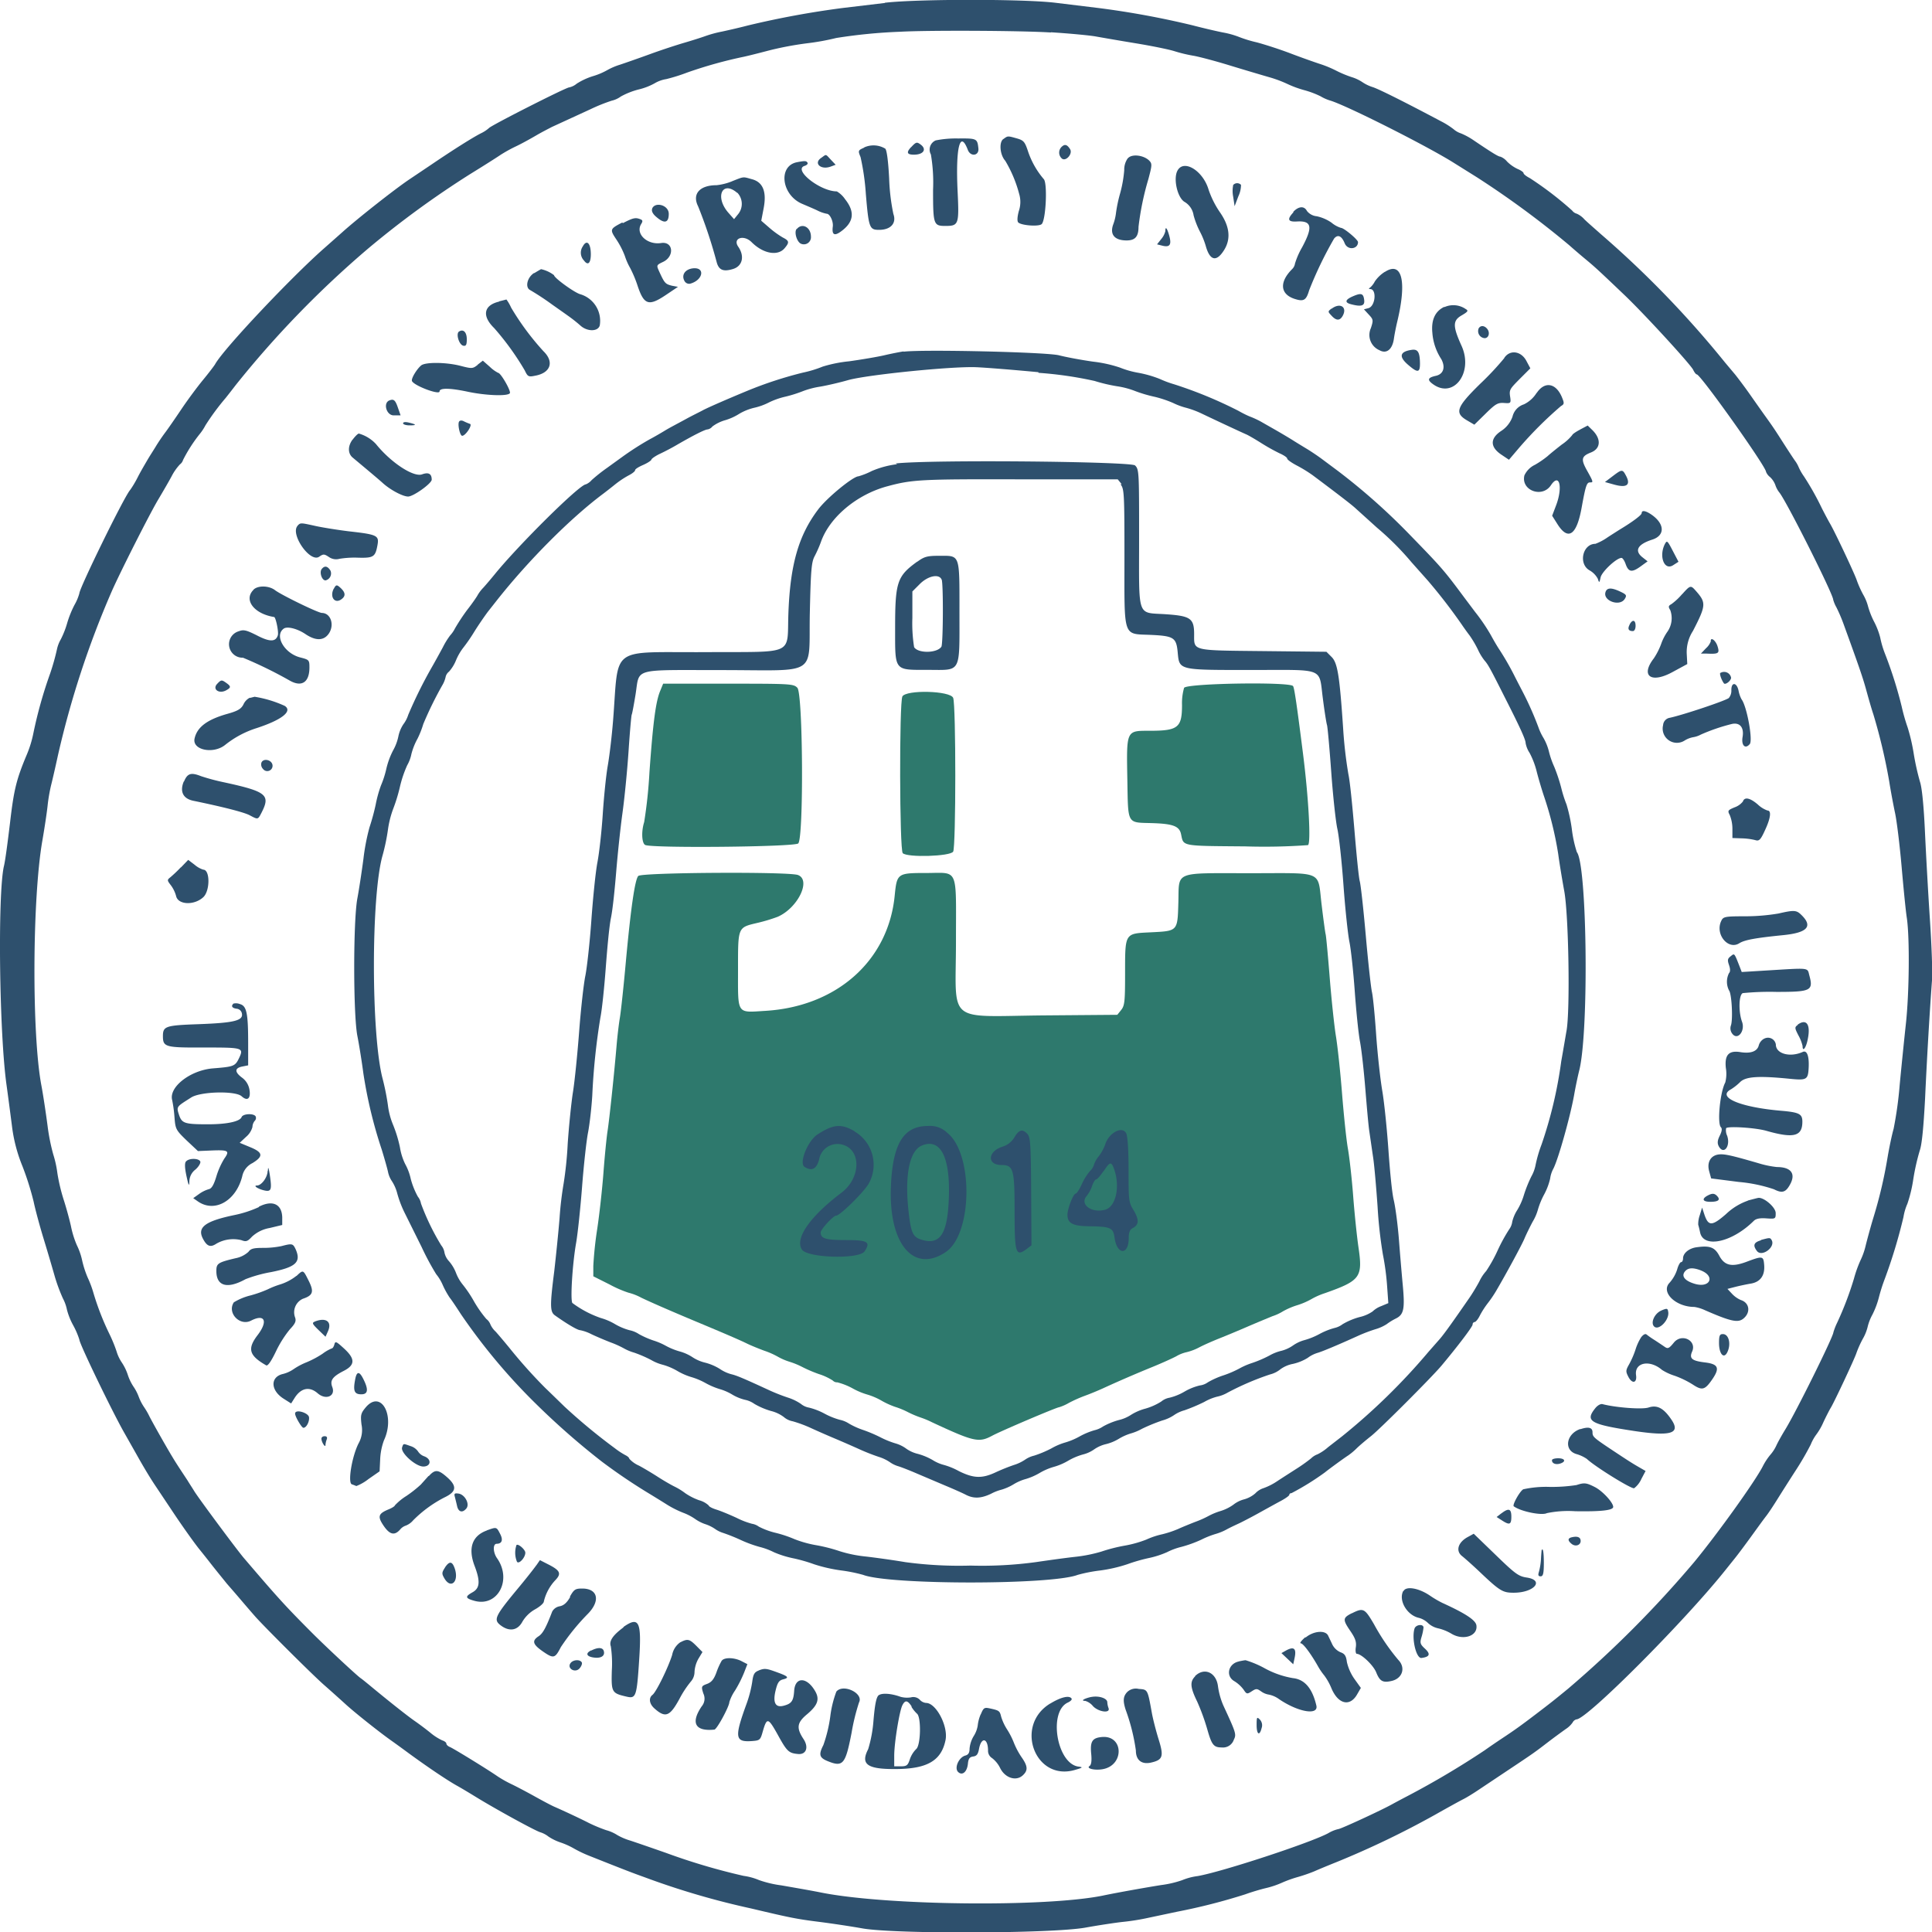 <svg xmlns="http://www.w3.org/2000/svg" viewBox="0 0 365.13 365.19"><defs><style>.cls-1{fill:#2e796d;}.cls-1,.cls-2{fill-rule:evenodd;}.cls-2{fill:#2e506d;}</style></defs><title>Asset 2</title><g id="Layer_2" data-name="Layer 2"><g id="Layer_1-2" data-name="Layer 1"><path class="cls-1" d="M170.54,131.64c-.6,1.13-.54,29,.07,29.6.86.86,9,.61,9.53-.29s.54-27.7,0-29.06-8.91-1.57-9.62-.25"/><path class="cls-1" d="M124.74,130.65c-.81,2-1.32,5.79-2,15.31a90.5,90.5,0,0,1-1,9.42c-.55,1.72-.46,3.91.17,4.3,1,.65,28.28.39,28.95-.28,1.05-1.05.9-28.36-.17-29.42-.73-.74-1.28-.77-13-.77H125.33l-.59,1.44"/><path class="cls-1" d="M223.78,130a10.55,10.55,0,0,0-.39,3.24c0,4.28-.75,4.87-6.1,4.87-4.49,0-4.4-.19-4.23,9.38.15,8.39-.11,7.94,4.58,8.07,4.06.12,5.25.57,5.57,2.1.49,2.31-.13,2.2,12.15,2.3a114.68,114.68,0,0,0,11.84-.24c.58-.37.12-8.87-.93-17.18-1.19-9.4-1.64-12.48-1.89-12.87-.52-.85-20.13-.54-20.6.33"/><path class="cls-1" d="M120.61,165.57c-.63.76-1.41,6.19-2.33,16.19-.42,4.66-.93,9.42-1.13,10.59s-.46,3.41-.6,5c-.45,5.38-1.36,14-1.72,16.36-.2,1.27-.55,4.82-.78,7.89s-.76,7.87-1.18,10.66a70.54,70.54,0,0,0-.74,7v1.95l3.07,1.54a21.77,21.77,0,0,0,3.55,1.55,10.54,10.54,0,0,1,2.42.94c1.74.84,5.43,2.45,10.2,4.45,5.7,2.38,8.46,3.57,9.82,4.24.85.41,2.32,1,3.27,1.35a14.94,14.94,0,0,1,2.5,1.1,11.46,11.46,0,0,0,2.32,1,15,15,0,0,1,2.31.95,26.17,26.17,0,0,0,3.18,1.36,10.73,10.73,0,0,1,2.62,1.22,1.11,1.11,0,0,0,.86.34,12.5,12.5,0,0,1,2.92,1.16,13.41,13.41,0,0,0,2.75,1.15,12.54,12.54,0,0,1,2.68,1.15,15.19,15.19,0,0,0,2.53,1.16,15.38,15.38,0,0,1,2.44,1,19,19,0,0,0,2.34,1,16.94,16.94,0,0,1,2.24.93c7.93,3.69,8.84,3.89,11.36,2.54,1.68-.91,12.22-5.39,12.67-5.39a9,9,0,0,0,1.84-.82,26.51,26.51,0,0,1,3.06-1.36c.84-.3,2.4-.94,3.47-1.43,2.85-1.31,6.18-2.75,9.45-4.08,1.58-.65,3.52-1.52,4.31-1.94a6.75,6.75,0,0,1,1.94-.77,10.34,10.34,0,0,0,2.43-.93c1-.52,2.77-1.28,3.83-1.7s3.4-1.39,5.2-2.17,3.95-1.66,4.77-2a9.19,9.19,0,0,0,2-.93,13.94,13.94,0,0,1,2.69-1.15,13.72,13.72,0,0,0,2.69-1.16,13.6,13.6,0,0,1,2.55-1.12c6.7-2.37,7.16-3,6.33-8.65-.31-2.14-.76-6.49-1-9.67s-.69-7.23-1-9-.8-6.55-1.12-10.59-.84-8.82-1.14-10.64-.83-6.75-1.17-11-.68-7.93-.77-8.25-.43-2.82-.76-5.56c-.81-6.63.64-6-13.45-6-14.67,0-13.46-.49-13.63,5.53-.16,5.47-.08,5.38-5.21,5.64-5,.24-4.85.06-4.86,7.94,0,5.16-.09,5.93-.74,6.74l-.73.91-13.61.11c-19,.16-16.88,1.89-16.88-14,0-14.23.58-12.91-5.67-12.91-5.4,0-5.49.07-5.91,4.27-1.2,12.28-10.92,20.95-24.4,21.78-5.53.34-5.21.82-5.21-7.73,0-8.18-.09-8,3.66-8.89a31.78,31.78,0,0,0,3.85-1.16c3.81-1.68,6.35-6.93,3.82-7.89-1.72-.66-29.62-.49-30.18.18"/><path id="path0" class="cls-2" d="M167.23.56l-7.89.94a171.13,171.13,0,0,0-17.9,3.29c-1.91.5-4.16,1-5,1.18a22,22,0,0,0-3.08.83c-.85.31-2.66.88-4,1.27s-4.24,1.33-6.35,2.1-4.74,1.69-5.82,2.05a12.36,12.36,0,0,0-2.51,1.08A13.09,13.09,0,0,1,112,14.41a12.72,12.72,0,0,0-3,1.4,3.35,3.35,0,0,1-1.44.71c-.59,0-14.86,7.24-15.16,7.69a6.55,6.55,0,0,1-1.54,1c-1.44.73-5.07,3-9.37,5.92l-4.08,2.74c-2.74,1.83-9.88,7.46-12.7,10l-3.48,3.08c-6.11,5.37-19,19-20.58,21.89-.2.34-1.23,1.69-2.31,3s-2.91,3.78-4.07,5.51-2.55,3.74-3.08,4.44-1.31,1.86-1.73,2.56S28.27,86.22,27.82,87,26.53,89.19,26,90.25s-1.23,2.13-1.43,2.38C23.37,94.05,15,111.18,15,112.13a9.43,9.43,0,0,1-.92,2.19,19.44,19.44,0,0,0-1.38,3.42,17.2,17.2,0,0,1-1.2,3.07,6.54,6.54,0,0,0-.74,1.92,42.73,42.73,0,0,1-1.31,4.63,83.21,83.21,0,0,0-3.14,11.2,21.07,21.07,0,0,1-1.22,4c-2,4.74-2.47,6.7-3.19,12.9C1.47,159,1,162.72.72,163.78c-1.18,5.51-.85,31.73.53,41.38.31,2.23.75,5.63,1,7.56a29.4,29.4,0,0,0,2,7.7,54.86,54.86,0,0,1,2.11,6.69c.28,1.37,1.14,4.58,1.92,7.12S10,240,10.37,241.3a32.64,32.64,0,0,0,1.51,4.07,8.15,8.15,0,0,1,.78,2.18,12.77,12.77,0,0,0,1.14,2.86A15.17,15.17,0,0,1,15,253.18c0,.76,6.26,13.7,8.48,17.59l2.23,3.94c1.43,2.56,2.66,4.6,3.64,6.06,1.15,1.72,2,3,3,4.49,1.73,2.63,4.33,6.31,5.35,7.56.55.68,1.38,1.72,1.84,2.31,1.19,1.54,3,3.74,3.2,4s1.23,1.41,2.49,2.89,2.68,3.13,3.16,3.66c2,2.2,10.93,11.11,13,12.89,1.21,1.06,3,2.67,4,3.58,1.75,1.59,6.28,5.19,8.58,6.82.6.42,2.09,1.5,3.32,2.41,3.36,2.45,7,4.93,9,6.06,1,.55,2.69,1.58,3.85,2.29,3.66,2.24,11,6.27,12,6.56a4.87,4.87,0,0,1,1.52.81,9.7,9.7,0,0,0,2.31,1.12,14.32,14.32,0,0,1,2.55,1.16,23.33,23.33,0,0,0,2.89,1.37c6.31,2.51,8.06,3.19,10.33,4a148.58,148.58,0,0,0,20.21,5.93c7.51,1.78,8.62,2,12.9,2.54,2.43.31,6.07.86,8.08,1.22,6,1.1,35.79,1,42.16-.13,2.54-.46,5.75-.94,7.12-1.09a42.79,42.79,0,0,0,4.24-.65l6-1.27A113.23,113.23,0,0,0,235.37,358c1.06-.39,2.79-.91,3.85-1.16a17,17,0,0,0,3-1,23.08,23.08,0,0,1,3.08-1.11,30.3,30.3,0,0,0,3.12-1.08c.64-.29,2.54-1.08,4.24-1.76a168.73,168.73,0,0,0,18.52-8.9c2.3-1.3,4.71-2.63,5.35-2.95s1.84-1.06,2.69-1.63l5.53-3.69c5.2-3.46,5.27-3.52,7.9-5.54,1.24-.95,2.7-2,3.24-2.39a4.71,4.71,0,0,0,1.32-1.25,1.13,1.13,0,0,1,.74-.6c1.93,0,20.23-18.33,28.05-28.1l1.85-2.31c.6-.74,1.94-2.54,3-4s2.36-3.27,2.93-4,1.56-2.27,2.22-3.33,2.14-3.39,3.3-5.19a53.78,53.78,0,0,0,2.91-5,8.57,8.57,0,0,1,1.08-1.93,11.73,11.73,0,0,0,1.32-2.31c.55-1.17,1.18-2.38,1.38-2.7.63-1,4.56-9.38,4.86-10.37a19.3,19.3,0,0,1,1.19-2.65,8.73,8.73,0,0,0,.92-2.25,9.21,9.21,0,0,1,.91-2.35,16.21,16.21,0,0,0,1.2-3.17,33.41,33.41,0,0,1,1.16-3.65A98.94,98.94,0,0,0,359.74,230a10.18,10.18,0,0,1,.74-2.5,26.31,26.31,0,0,0,1.12-4.68,42,42,0,0,1,1.22-5.39c.4-1.13.71-4.32,1-9.77.34-7.44.86-16.39,1.32-22.49.1-1.36-.07-6.38-.39-11.16s-.74-12.25-.94-16.59c-.23-5.07-.57-8.52-.94-9.63a47.62,47.62,0,0,1-1.19-5.33,35.48,35.48,0,0,0-1.16-5,35.07,35.07,0,0,1-1.11-3.9,79.6,79.6,0,0,0-3.16-10,18.09,18.09,0,0,1-.91-3.08,14.17,14.17,0,0,0-1.16-3,15.49,15.49,0,0,1-1.15-2.93,8.94,8.94,0,0,0-.92-2.2,19.33,19.33,0,0,1-1.19-2.66c-.32-1.06-4.19-9.28-5.07-10.75-.31-.53-1-1.83-1.54-2.89a52.55,52.55,0,0,0-3.37-6,10.11,10.11,0,0,1-1-1.74,5.79,5.79,0,0,0-.72-1.26c-.4-.57-1.44-2.16-2.32-3.54-1.58-2.47-1.81-2.82-3.58-5.28-.49-.69-1.65-2.33-2.58-3.66s-2.19-3-2.8-3.77L326,68.49a188.7,188.7,0,0,0-23.46-24.25c-1.12-1-2.52-2.21-3.11-2.79A4.14,4.14,0,0,0,298,40.39a1.62,1.62,0,0,1-.88-.6,64.48,64.48,0,0,0-8-6.13c-.65-.33-1.18-.75-1.18-.93s-.5-.54-1.11-.79a7.16,7.16,0,0,1-2-1.4,3.12,3.12,0,0,0-1.26-.93c-.38,0-1.54-.71-5.06-3.09a13.1,13.1,0,0,0-2.4-1.31,4,4,0,0,1-1.38-.78,14.9,14.9,0,0,0-2.41-1.52c-6.82-3.62-11.7-6.06-12.87-6.44a7.51,7.51,0,0,1-1.92-.91,7.78,7.78,0,0,0-2.12-1,21.18,21.18,0,0,1-2.89-1.21,21,21,0,0,0-3.08-1.27c-.95-.31-3.46-1.19-5.58-2s-5-1.72-6.36-2.08A23.87,23.87,0,0,1,234.21,7a16.31,16.31,0,0,0-3.07-.86c-1.27-.25-3.87-.86-5.78-1.36a164,164,0,0,0-17.71-3.26l-8.21-1c-6.06-.73-26.05-.72-32.21,0m31.38,5.58c3.49.22,7.3.58,8.47.79s4.56.8,7.55,1.29,6.29,1.16,7.32,1.49a27.87,27.87,0,0,0,3.57.86c.93.15,4,.95,6.74,1.79s6.16,1.85,7.54,2.25a23.23,23.23,0,0,1,3.47,1.28,19.71,19.71,0,0,0,3.23,1.19,17.23,17.23,0,0,1,3.08,1.16,8.09,8.09,0,0,0,1.77.79c3,.86,18.53,8.69,23.48,11.83l4.24,2.65a173.66,173.66,0,0,1,17.47,12.85c.71.63,2.12,1.85,3.14,2.69,1.85,1.54,2.42,2.07,7.32,6.74,3.72,3.54,12.5,13.11,13,14.15.22.47.53.86.68.86.7,0,13.08,17.42,13.08,18.4a2.35,2.35,0,0,0,.76,1,3.91,3.91,0,0,1,1,1.5,4.61,4.61,0,0,0,.74,1.39c1.29,1.52,10.2,19.24,10.2,20.3a6.72,6.72,0,0,0,.62,1.46,30.09,30.09,0,0,1,1.32,3.08c2.81,7.73,3.57,9.92,4.19,12.12.38,1.38,1,3.63,1.46,5a107.81,107.81,0,0,1,3,12.7c.28,1.8.79,4.49,1.11,6s.87,6,1.22,10,.78,8.44,1,9.82c.55,3.82.45,14.21-.19,20-.31,2.86-.84,8.06-1.17,11.55a72.61,72.61,0,0,1-1.15,8.28c-.31,1.06-.82,3.49-1.14,5.39a86.52,86.52,0,0,1-2.73,11.55c-.51,1.69-1.13,4-1.38,5a13.61,13.61,0,0,1-1,2.88,23,23,0,0,0-1.24,3.47,61.92,61.92,0,0,1-3.17,8.32,12.11,12.11,0,0,0-.72,1.84c0,.78-7,14.94-9.08,18.33-.71,1.16-1.48,2.55-1.71,3.08a7.37,7.37,0,0,1-1.13,1.73,11.65,11.65,0,0,0-1.42,2.17c-1.44,2.83-8.53,12.73-13,18.14a206.2,206.2,0,0,1-23.77,23.87c-2.72,2.23-3.3,2.69-6.11,4.83s-4,3-6.56,4.69c-.8.53-2.21,1.49-3.12,2.14A162.1,162.1,0,0,1,266,339.44c-1.17.61-2.46,1.3-2.89,1.54-2.08,1.16-9.75,4.7-10.18,4.7a6.61,6.61,0,0,0-1.89.77c-3.31,1.8-20.08,7.31-24.69,8.11a11.5,11.5,0,0,0-2.92.77,19.63,19.63,0,0,1-4,.93c-3.24.52-8.65,1.49-11.05,2-10.92,2.2-40.79,1.87-53.11-.57-2.07-.42-5.48-1-7.58-1.37a20.81,20.81,0,0,1-4.24-1,11.51,11.51,0,0,0-2.92-.8,119,119,0,0,1-14.63-4.33c-2.43-.85-5.46-1.9-6.73-2.32a11.5,11.5,0,0,1-2.51-1.06,7.55,7.55,0,0,0-2.11-.93,29.19,29.19,0,0,1-3.27-1.36c-1.31-.68-4.6-2.23-6.55-3.08-.53-.23-2.17-1.1-3.66-1.93s-3.43-1.85-4.32-2.28a22.3,22.3,0,0,1-2.7-1.51c-1.93-1.34-8.32-5.26-9-5.54-.38-.15-.69-.44-.69-.65s-.35-.48-.77-.61a10.39,10.39,0,0,1-2.28-1.47c-.84-.68-2.15-1.66-2.92-2.19-1.31-.9-5.06-3.87-8.42-6.66-.82-.68-1.62-1.32-1.79-1.43-.63-.4-6.71-6.06-9.36-8.73-4.87-4.89-6.25-6.4-12.74-14-1.3-1.52-8.58-11.33-9.35-12.6-.38-.63-1-1.56-1.3-2.07-1.79-2.71-2.15-3.26-2.85-4.42-1.06-1.74-3.62-6.26-4.34-7.67a13.37,13.37,0,0,0-1-1.73,9.34,9.34,0,0,1-1-1.92,8.84,8.84,0,0,0-1-1.95,9.21,9.21,0,0,1-1.1-2.29,9.68,9.68,0,0,0-1.12-2.29,7.71,7.71,0,0,1-1-2.13,27.52,27.52,0,0,0-1.35-3.28,50.47,50.47,0,0,1-3-7.7,19.81,19.81,0,0,0-1.07-2.88,18.55,18.55,0,0,1-1.07-3.28,12.58,12.58,0,0,0-1-2.89,18,18,0,0,1-1.13-3.65c-.36-1.59-1-3.84-1.38-5a34.51,34.51,0,0,1-1.18-5,20,20,0,0,0-.77-3.5A37.69,37.69,0,0,1,9,212.85c-.34-2.62-.87-6.09-1.18-7.72C6,195.51,6.09,169.93,8,158.9c.42-2.4.87-5.4,1-6.67a31.7,31.7,0,0,1,.66-3.85c.22-.85.8-3.36,1.28-5.58a174.37,174.37,0,0,1,10.16-31c1.53-3.5,7.34-15,8.88-17.52.82-1.38,1.93-3.29,2.45-4.26A10,10,0,0,1,34,87.77a1.64,1.64,0,0,0,.6-.85,28.31,28.31,0,0,1,3.23-5,9.62,9.62,0,0,0,1-1.54,45.78,45.78,0,0,1,3.82-5.17c.53-.66,1.39-1.77,1.92-2.46A188,188,0,0,1,69.46,47.07,177.07,177.07,0,0,1,88.89,32.88c2.1-1.29,4.72-2.94,5.77-3.65a27.94,27.94,0,0,1,2.7-1.5c1-.46,2.77-1.43,4-2.15S104,24.16,104.29,24l7.31-3.36a33.16,33.16,0,0,1,4-1.61,4.73,4.73,0,0,0,1.73-.79,14.29,14.29,0,0,1,3.36-1.33,11.89,11.89,0,0,0,3-1.15,6.24,6.24,0,0,1,2.23-.81,34.11,34.11,0,0,0,3.95-1.24,83.81,83.81,0,0,1,10.78-3c1.69-.38,4-1,5.19-1.3a62.35,62.35,0,0,1,6.69-1.23,45.29,45.29,0,0,0,5.51-1A100.29,100.29,0,0,1,170.12,6c5.35-.3,22.76-.22,28.49.14m-9,20.14c-.84.62-.63,3,.37,4.1a24,24,0,0,1,2.63,6.26,5.29,5.29,0,0,1-.06,3.24c-.3,1.13-.34,1.92-.11,2.16.58.57,3.82.82,4.41.33.81-.68,1.15-7.75.41-8.52a15.77,15.77,0,0,1-3-5.33c-.58-1.74-.82-2-2.07-2.36-1.78-.5-1.71-.5-2.56.12m-12.78.25a1.89,1.89,0,0,0-.92,2.66,31.45,31.45,0,0,1,.41,6.67c0,6.55.09,6.84,2.31,6.84,2.53,0,2.63-.26,2.33-6.51-.4-8.28.45-11.74,1.93-7.86.51,1.34,2.13,1.13,2-.26-.2-1.88-.28-1.93-3.83-1.9a19.56,19.56,0,0,0-4.22.36m-4.68,1.28c-.93,1-.77,1.42.54,1.42,1.89,0,2.51-1.09,1.15-2-.62-.43-.78-.37-1.69.6m-8.82.05c-1.21.54-1.23.57-.72,1.82a45.35,45.35,0,0,1,1,7c.54,6.37.68,6.74,2.49,6.74,2.22,0,3.34-1.26,2.71-3a39,39,0,0,1-.8-6.73c-.17-3.31-.45-5.38-.74-5.62a4.29,4.29,0,0,0-4-.22m37.32-.1a1.5,1.5,0,0,0,.06,2.19c.76.63,2.11-.9,1.55-1.78s-1-1-1.61-.41m-45.42,2.07c-1.5,1-.08,2.34,1.8,1.64l.93-.34-.9-.95c-1.06-1.13-.8-1.08-1.83-.35m57.94.07a3.71,3.71,0,0,0-.67,2.24,23.45,23.45,0,0,1-.77,4.37,27,27,0,0,0-.78,3.66,9.4,9.4,0,0,1-.54,2.26c-.67,1.88.26,3,2.54,3,1.62,0,2.25-.73,2.25-2.58a53.06,53.06,0,0,1,1.86-9c.72-2.7.73-2.93.13-3.54-1.05-1-3.24-1.28-4-.41m-62.54.75c-3.61.7-2.94,6.21,1,7.87,1,.43,2.37,1,3,1.32a6.56,6.56,0,0,0,1.63.55c.59,0,1.27,1.44,1.14,2.43-.22,1.71.41,1.88,2,.56,2-1.66,2.1-3.5.33-5.73a4.91,4.91,0,0,0-1.57-1.49c-3.14,0-8.33-4.11-6.09-4.82.43-.13.68-.41.55-.6-.22-.37-.49-.38-2-.09m71.92,1.59c-.83,1.55,0,5.1,1.33,5.9a3.55,3.55,0,0,1,1.72,2.55,15.76,15.76,0,0,0,1.19,3.06,15,15,0,0,1,1.1,2.7c.79,2.85,2.05,3.12,3.51.74,1.28-2.1,1-4.46-.81-7.06a17.64,17.64,0,0,1-2.15-4.27c-1.05-3.61-4.7-5.85-5.89-3.62m-84.15,2a11,11,0,0,1-2.94.75c-3.22,0-4.68,1.67-3.5,4a89.86,89.86,0,0,1,3.52,10.6c.41,1.45,1.26,1.79,3.07,1.24s2.22-2.43,1-4.2c-1.13-1.61,1-2.37,2.5-.89,2.21,2.22,5,2.71,6.28,1.13.91-1.08.85-1.37-.38-2A17.43,17.43,0,0,1,145.35,43l-1.48-1.28.44-2.3c.62-3.16-.1-5-2.2-5.55-1.76-.49-1.44-.53-3.75.38m94.7.75a5.52,5.52,0,0,0,0,2.18l.27,1.79.7-1.85a5.17,5.17,0,0,0,.51-2.18,1,1,0,0,0-1.51.06m-93.68,1.42a3.07,3.07,0,0,1,.19,4l-.81,1-1.07-1.21c-2.62-3-1.16-6.21,1.69-3.74m-16.1,3c-.16.42.13,1,.85,1.58,1.49,1.28,2.29,1.06,2.29-.63s-2.6-2.34-3.14-1m121.21.69c-1.26,1.33-1.07,1.85.62,1.75,2.84-.17,3.09,1,1,4.89a14.65,14.65,0,0,0-1.34,3.06,1.84,1.84,0,0,1-.54,1.05c-2.45,2.45-2.27,4.73.45,5.62,1.73.56,2.21.29,2.76-1.6a72,72,0,0,1,4.72-9.79c.7-.85,1.43-.52,2,.88s2.52,1.13,2.52-.21c0-.47-2.66-2.69-3.21-2.69a5.25,5.25,0,0,1-1.81-1,7.73,7.73,0,0,0-2.78-1.2,2.67,2.67,0,0,1-1.85-1c-.52-1-1.59-.9-2.6.18m-126.8,2c-2.37,1.24-2.39,1.3-1.06,3.29a15.55,15.55,0,0,1,1.56,3.06,12,12,0,0,0,1,2.26,22.54,22.54,0,0,1,1.43,3.44c1.19,3.53,2.09,3.81,5.28,1.67l2.32-1.56L127,54c-1.27-.32-1.4-.47-2.41-2.67-.55-1.21-.54-1.23.72-1.83,2.21-1.05,1.93-3.92-.35-3.57-2.66.41-4.93-1.76-3.78-3.6.33-.53.29-.73-.17-.9-.92-.36-1.36-.26-3.29.74m32.83,1.1c-.48.58,0,2.27.71,2.73a1.34,1.34,0,0,0,2-1.28c0-1.77-1.65-2.66-2.66-1.45m69.65.38a3.68,3.68,0,0,1-.79,1.53l-.79,1,1,.25c1.41.36,1.78-.17,1.31-1.87-.4-1.45-.74-1.87-.74-.91m-110.1,2.92a2.12,2.12,0,0,0,.23,2.67c.73,1,1.28.54,1.29-1.17,0-2.11-.77-2.89-1.52-1.5M131,50.71c-1.49.15-2.26,1.23-1.66,2.35a1,1,0,0,0,1.07.56c2.44-.64,2.94-3.13.59-2.91m130.71.67a6.54,6.54,0,0,0-1.88,1.81,3.87,3.87,0,0,1-.88,1.15c-.31.2-.3.28,0,.29,1.28,0,1,3.26-.34,3.61l-.84.22.92,1c.86.92.88,1.06.39,2.56a3.13,3.13,0,0,0,1.63,4.17c1.34.75,2.45-.15,2.73-2.21.11-.78.39-2.2.62-3.16,1.86-7.71.9-11.56-2.36-9.41m-160.74.17c-1.32.81-1.78,2.74-.77,3.24a49.83,49.83,0,0,1,4.19,2.76c.92.65,2.29,1.61,3,2.12a27.17,27.17,0,0,1,2.28,1.8c1.31,1.22,3.38,1.19,3.69,0a5.24,5.24,0,0,0-3.64-5.88c-1.06-.25-5-3.1-5-3.61a6.18,6.18,0,0,0-2.46-1.14s-.61.34-1.29.76M255.68,56c-1.46.63-1.6,1.17-.38,1.49,2,.53,2.65.31,2.52-.78-.15-1.27-.54-1.4-2.14-.71M94.33,57c-2.92.68-3.3,2.7-.94,5a51.19,51.19,0,0,1,5.78,8c.57,1.2.71,1.27,2,1,2.91-.54,3.6-2.62,1.54-4.62a49.65,49.65,0,0,1-6.11-8.24,8.2,8.2,0,0,0-.89-1.54s-.67.18-1.38.35M272.94,58c-1.72.83-2.47,2.46-2.24,4.87a10.49,10.49,0,0,0,1.69,5c.83,1.53.41,2.83-1,3.15-1.6.35-1.72.78-.49,1.64,3.89,2.72,7.57-2.31,5.33-7.28-1.69-3.73-1.7-4.79,0-5.77,1.21-.71,1.33-.89.78-1.2a4.11,4.11,0,0,0-4-.38m-21.37.29c-.71.54-.71.58,0,1.33.9,1,1.6,1,2.14,0,.87-1.64-.52-2.51-2.11-1.31m27.73,3.89a1.33,1.33,0,0,0,1.18,1.68c.76,0,1.07-1,.51-1.73s-1.39-.73-1.69,0m-192.65.48c-.63.39,0,2.52.82,2.68.5.09.65-.17.65-1.21,0-1.34-.64-2-1.47-1.47m180.1,3.45c-2.3.32-2.55,1.27-.74,2.83s2.29,1.58,2.25-.38-.39-2.6-1.51-2.45m-96.05.3c-.64.09-2.29.41-3.66.73s-4.37.82-6.65,1.14a25.38,25.38,0,0,0-5,1,22,22,0,0,1-3.74,1.14,74.55,74.55,0,0,0-10.59,3.47c-4.12,1.71-7.35,3.13-8.28,3.62-.52.29-2,1-3.27,1.7s-3,1.59-3.85,2.11-2.18,1.29-3,1.72a55.81,55.81,0,0,0-5.12,3.28l-2.89,2.09a31.8,31.8,0,0,0-2.93,2.32,2.91,2.91,0,0,1-1.11.81C109.5,91.59,98,103,93.51,108.52c-.75.92-1.72,2.06-2.16,2.54a7.29,7.29,0,0,0-1.06,1.38c-.14.29-1,1.56-2,2.83A38.2,38.2,0,0,0,86,118.74a5.79,5.79,0,0,1-.92,1.34,14.33,14.33,0,0,0-1.39,2.26c-.61,1.13-1.54,2.82-2.07,3.74a86,86,0,0,0-4.46,9,6.07,6.07,0,0,1-.94,1.82,6.5,6.5,0,0,0-.94,2.31,9.23,9.23,0,0,1-1,2.63A14.9,14.9,0,0,0,73,145.35a18.17,18.17,0,0,1-1,3.09,23.41,23.41,0,0,0-1,3.63,41.31,41.31,0,0,1-1.17,4.29,40.44,40.44,0,0,0-1.15,6c-.33,2.49-.84,5.83-1.14,7.42-.8,4.24-.79,22,0,26,.33,1.66.84,4.84,1.13,7.06a86.52,86.52,0,0,0,3.48,14.44c.52,1.7,1.06,3.6,1.19,4.24a4.89,4.89,0,0,0,.74,1.73,7.87,7.87,0,0,1,1,2.31A20.54,20.54,0,0,0,76.37,229l3.31,6.67a49.62,49.62,0,0,0,2.75,5.13,8.74,8.74,0,0,1,1.22,2A16,16,0,0,0,85,245.26c.24.28,1.18,1.66,2.07,3.05a112.42,112.42,0,0,0,14.32,17.1,141.72,141.72,0,0,0,12.34,10.81,108.43,108.43,0,0,0,9.16,6.18c1,.61,2.46,1.51,3.23,2a19.11,19.11,0,0,0,3,1.5,10.21,10.21,0,0,1,2.19,1.13,7.57,7.57,0,0,0,1.92,1,7.3,7.3,0,0,1,1.9.92,5.4,5.4,0,0,0,1.54.76A35,35,0,0,1,139.9,291a23.7,23.7,0,0,0,3.65,1.35,13,13,0,0,1,2.7,1,18.49,18.49,0,0,0,3.66,1.15,30.37,30.37,0,0,1,4,1.15,29.12,29.12,0,0,0,5,1.14,29.54,29.54,0,0,1,4.23.85c5,1.91,35.56,1.91,40.52,0a28.87,28.87,0,0,1,4.23-.83,28.11,28.11,0,0,0,5.15-1.18,32.18,32.18,0,0,1,4.05-1.17,17.41,17.41,0,0,0,3.46-1.11,12.48,12.48,0,0,1,2.7-1A23.58,23.58,0,0,0,227,291a17,17,0,0,1,2.79-1.11,10.46,10.46,0,0,0,2.23-.95c1-.52,2.09-1,2.41-1.16s1.79-.9,3.27-1.72,3.43-1.9,4.33-2.38,1.64-1,1.64-1.18.18-.31.41-.31a50,50,0,0,0,6.33-3.93c.7-.58,3.75-2.8,4.38-3.19a12.43,12.43,0,0,0,1.61-1.35c.54-.53,1.76-1.56,2.7-2.3,1.66-1.3,11.36-11,13.3-13.29,3-3.58,5.9-7.38,5.91-7.8a.45.45,0,0,1,.38-.48c.21,0,.67-.56,1-1.25a16.49,16.49,0,0,1,1.45-2.26,22.69,22.69,0,0,0,1.58-2.31c1.9-3.23,4.89-8.74,5.41-10,.31-.74,1-2.15,1.53-3.14a9.28,9.28,0,0,0,1-2.31,14.53,14.53,0,0,1,1.16-2.82,12.15,12.15,0,0,0,1.14-3,5.54,5.54,0,0,1,.62-1.91c.93-1.8,3.21-9.91,3.93-14,.22-1.27.66-3.41,1-4.75,1.79-7.66,1.42-38.66-.5-41.05a22.94,22.94,0,0,1-.95-4.38,30.28,30.28,0,0,0-1-4.63,23.75,23.75,0,0,1-1-3.14,31.36,31.36,0,0,0-1.33-4,16.55,16.55,0,0,1-1-2.88,10,10,0,0,0-1-2.51,10.66,10.66,0,0,1-1-2.11,61.21,61.21,0,0,0-3-6.74c-.22-.42-.9-1.72-1.49-2.89a51.68,51.68,0,0,0-3-5.2c-.54-.84-1.19-2-1.46-2.5a35,35,0,0,0-3-4.42l-2.14-2.85c-3.71-5-4.2-5.56-10.1-11.63A119.26,119.26,0,0,0,252.85,89l-3.1-2.31c-.77-.57-2-1.39-2.69-1.81s-1.9-1.15-2.64-1.62-2.21-1.34-3.27-1.95l-2.7-1.54c-.42-.25-1.37-.72-2.11-1s-1.79-.84-2.31-1.14a81,81,0,0,0-12.12-5,19.5,19.5,0,0,1-2.69-1,21.52,21.52,0,0,0-4-1.16,17.25,17.25,0,0,1-3.56-1,24.64,24.64,0,0,0-5.06-1.12c-2.2-.31-5.1-.85-6.45-1.2-2.36-.61-25.88-1.15-29.41-.68m113.57,1.19a54.43,54.43,0,0,1-4.53,4.84c-4.54,4.45-4.93,5.53-2.54,6.94l1.4.82,2.14-2.1c1.87-1.84,2.29-2.08,3.48-2s1.35.11,1.14-1.2,0-1.5,1.82-3.35l2-2-.74-1.39c-1-1.91-3.16-2.19-4.21-.54m-194,1.28c-.93.73-1.08.74-3.21.19-2.66-.7-6.65-.75-7.46-.09s-2,2.57-1.72,3c.57.92,5.19,2.63,5.19,1.92s2-.63,5.08,0c3.52.78,7.83.95,8.21.33.25-.41-1.72-3.84-2.21-3.84a6.61,6.61,0,0,1-1.58-1.15l-1.32-1.16-1,.78m106,1.52A71.74,71.74,0,0,1,206.88,72a30.73,30.73,0,0,0,4.24,1,15.83,15.83,0,0,1,3.48.93A26.23,26.23,0,0,0,218.25,75a21.45,21.45,0,0,1,3.46,1.16,13,13,0,0,0,2.5.92,17.64,17.64,0,0,1,3.08,1.17c3,1.43,7.64,3.59,8.28,3.86.31.13,1.53.83,2.69,1.56a37.13,37.13,0,0,0,3.56,2c.8.35,1.45.79,1.45,1s.82.78,1.82,1.31a25.91,25.91,0,0,1,3,1.84c5.13,3.84,7.39,5.59,8.1,6.25l4.05,3.66a53.67,53.67,0,0,1,6.53,6.54l3.08,3.46a104.37,104.37,0,0,1,6.44,8.35c.26.39.91,1.31,1.44,2a20,20,0,0,1,1.59,2.7,10.13,10.13,0,0,0,1.25,2.06c.66.74,1.08,1.5,3.88,7.07,3,5.9,3.88,7.91,3.88,8.54a5.13,5.13,0,0,0,.76,1.86,15.59,15.59,0,0,1,1.32,3.46c.31,1.23.91,3.26,1.33,4.53a66.14,66.14,0,0,1,2.75,11.11c.2,1.52.71,4.65,1.14,7,.83,4.48,1.13,22.49.43,26.39-.17.95-.6,3.55-1,5.77a81.41,81.41,0,0,1-3.72,15.73,25,25,0,0,0-1.13,3.87,7.09,7.09,0,0,1-.8,2.17,25,25,0,0,0-1.39,3.45,12.29,12.29,0,0,1-1.27,2.89,7.32,7.32,0,0,0-.95,2.21,3.09,3.09,0,0,1-.57,1.43,32.27,32.27,0,0,0-2.19,4,27.18,27.18,0,0,1-2.17,3.9,8,8,0,0,0-1.27,1.92c-.53,1-1.38,2.4-1.9,3.14-3.19,4.62-4.73,6.77-5.58,7.76L270,255.45a119,119,0,0,1-16.36,16L251,273.5a9.11,9.11,0,0,1-2,1.35,3.4,3.4,0,0,0-1.22.77,31.39,31.39,0,0,1-2.82,2c-1.06.68-2.67,1.71-3.58,2.31a11.71,11.71,0,0,1-2.57,1.31,3.73,3.73,0,0,0-1.58,1,5.4,5.4,0,0,1-2.13,1.13,5.51,5.51,0,0,0-2,1,8.45,8.45,0,0,1-2.43,1.2,12.33,12.33,0,0,0-2.22.91,18.77,18.77,0,0,1-2.5,1.12c-1.16.45-2.64,1.06-3.29,1.36a19.41,19.41,0,0,1-3,1,14.85,14.85,0,0,0-3,1,21.26,21.26,0,0,1-4.1,1.15,31,31,0,0,0-4.39,1.12,27.58,27.58,0,0,1-5,1c-2,.22-5.31.69-7.43,1a75.41,75.41,0,0,1-12.32.65,75.41,75.41,0,0,1-12.32-.65c-2.12-.36-5.47-.83-7.45-1.06a24.61,24.61,0,0,1-4.93-1,30.81,30.81,0,0,0-4.39-1.13,21.07,21.07,0,0,1-4.14-1.14,23.19,23.19,0,0,0-3.53-1.19,14,14,0,0,1-3.25-1.19,3,3,0,0,0-1.29-.54,15,15,0,0,1-2.89-1.11c-1.32-.61-3-1.31-3.84-1.57s-1.44-.6-1.44-.77a4.37,4.37,0,0,0-1.83-1,11.42,11.42,0,0,1-2.6-1.32,12.51,12.51,0,0,0-2.12-1.3c-.74-.37-2.12-1.18-3.08-1.8s-2.55-1.58-3.56-2.12a5.4,5.4,0,0,1-1.83-1.3c0-.18-.32-.48-.72-.67a14.34,14.34,0,0,1-2-1.31,110.21,110.21,0,0,1-9.51-7.86c-1.1-1.07-2.74-2.67-3.66-3.55a95.38,95.38,0,0,1-6.83-7.64c-.87-1.06-2-2.4-2.54-3a4.12,4.12,0,0,1-1-1.39,2.34,2.34,0,0,0-.76-1,22.27,22.27,0,0,1-2.39-3.43,23,23,0,0,0-2.12-3.13,8,8,0,0,1-1.21-2.12,7.53,7.53,0,0,0-1.34-2.24,3.41,3.41,0,0,1-.85-1.63,2.78,2.78,0,0,0-.6-1.34,44.78,44.78,0,0,1-3.84-7.93,2.83,2.83,0,0,0-.58-1.28,14.83,14.83,0,0,1-1.35-3.36A10.29,10.29,0,0,0,76.58,220a11.23,11.23,0,0,1-1-3.19,24.65,24.65,0,0,0-1.33-4.32,14,14,0,0,1-.94-3.63,46,46,0,0,0-1-5c-2.18-8.27-2.2-34.61,0-42.22a38.32,38.32,0,0,0,1-4.78,18.64,18.64,0,0,1,1-4,31.34,31.34,0,0,0,1.29-4.24,21.94,21.94,0,0,1,1.36-4,7,7,0,0,0,.79-2.11,12.39,12.39,0,0,1,1.16-2.91A17.3,17.3,0,0,0,80,136.83a68.83,68.83,0,0,1,3.59-7.32,5.22,5.22,0,0,0,.63-1.58,1.75,1.75,0,0,1,.64-1,7.37,7.37,0,0,0,1.32-2.14,10.58,10.58,0,0,1,1.33-2.32,32.81,32.81,0,0,0,2.2-3.2c.86-1.37,2-3,2.49-3.65l1.67-2.12c6-7.6,14-15.62,20.16-20.21.57-.43,1.59-1.23,2.27-1.78a17.5,17.5,0,0,1,2.48-1.65c.69-.35,1.25-.78,1.25-1s.69-.63,1.54-1,1.54-.85,1.54-1,.74-.69,1.64-1.11,2.33-1.17,3.17-1.67c3.11-1.8,5.33-2.92,5.79-2.92a1.49,1.49,0,0,0,.93-.56,7.44,7.44,0,0,1,2.46-1.2,10.61,10.61,0,0,0,2.62-1.2,10.16,10.16,0,0,1,2.89-1.15,11.74,11.74,0,0,0,2.73-1,14.43,14.43,0,0,1,3.16-1.1,25.32,25.32,0,0,0,3.38-1.08,16.26,16.26,0,0,1,3.19-.81c1.37-.24,3.72-.79,5.21-1.22,3.52-1,19.62-2.64,24.23-2.44,1.91.08,7.19.51,11.75.94m94.17,3.87A5.79,5.79,0,0,1,288,76.42a3.21,3.21,0,0,0-2.15,2.32,5.36,5.36,0,0,1-2.16,2.72c-2.1,1.4-2.09,3,0,4.43l1.49,1L287,84.75a73.54,73.54,0,0,1,8-8c.64-.37.66-.53.2-1.65-1.13-2.74-3.28-3.1-4.79-.81M73.58,75.68c-1.22.49-.55,2.82.82,2.82h1.31l-.5-1.43c-.5-1.47-.8-1.72-1.63-1.39m13.18,4c-.31.51.16,2.68.59,2.68.65,0,2-2.08,1.47-2.25a10.18,10.18,0,0,1-1.16-.49c-.4-.21-.75-.18-.9.06M76.18,80c0,.21.55.39,1.22.39,1.4,0,1.35-.17-.16-.53-.63-.15-1.06-.1-1.06.14m222.43,1.2c-.8.41-1.45.88-1.45,1a9,9,0,0,1-2,1.82c-1.09.85-2.29,1.82-2.66,2.17a17.78,17.78,0,0,1-2.4,1.65,4.17,4.17,0,0,0-2,2c-.7,2.83,3.34,4.36,5,1.88s2.26.42,1,3.75l-.76,2,1.05,1.66c2,3.11,3.6,2,4.53-3.22.75-4.12.95-4.74,1.57-4.74s.69,0-.42-2c-1.35-2.36-1.26-2.92.61-3.66s1.95-2.57.26-4.23l-.88-.86-1.44.76m-232,1.91c-.92,1.24-.89,2.65.06,3.41,1.19,1,4.8,4,5.67,4.8,1.44,1.3,3.78,2.54,4.78,2.54s4.46-2.48,4.46-3.19c0-1.12-.6-1.45-1.83-1-1.62.57-5.87-2.22-8.69-5.71a7,7,0,0,0-3.25-2c-.18,0-.72.53-1.2,1.18m102.94,4.61a17.49,17.49,0,0,0-4.81,1.29,13.92,13.92,0,0,1-2.51,1c-1,0-6,4.08-7.65,6.31-3.68,4.89-5.25,10.39-5.59,19.57-.3,8.1,1.51,7.25-15.66,7.35-18.4.1-16.33-1.44-17.48,13-.21,2.65-.65,6.46-1,8.47s-.75,6.17-.95,9.24-.64,7.11-1,9-.85,6.81-1.15,11-.82,8.9-1.14,10.48-.85,6.33-1.17,10.56-.84,9.35-1.16,11.36-.77,6.43-1,9.82a70.74,70.74,0,0,1-.77,7.5,65.8,65.8,0,0,0-.77,6.55c-.23,2.86-.7,7.36-1,10-.83,6.5-.81,7.69.11,8.35,2.27,1.62,4.28,2.8,4.77,2.81a8.07,8.07,0,0,1,2.12.75c.86.41,2.51,1.12,3.68,1.57a18.35,18.35,0,0,1,2.5,1.13,9.07,9.07,0,0,0,1.93.8,23.57,23.57,0,0,1,3.23,1.4,8.47,8.47,0,0,0,2.22.9,11.74,11.74,0,0,1,2.69,1.15,12,12,0,0,0,2.64,1.16,13.05,13.05,0,0,1,2.73,1.15,13.92,13.92,0,0,0,2.73,1.15,9.91,9.91,0,0,1,2.27,1,8.65,8.65,0,0,0,2.43,1,4.69,4.69,0,0,1,1.77.77,13.85,13.85,0,0,0,3.13,1.34,6.75,6.75,0,0,1,2.43,1.14,3.55,3.55,0,0,0,1.69.81,24.12,24.12,0,0,1,3.53,1.32c1.27.58,3.26,1.45,4.43,1.94s3.16,1.36,4.43,1.93a39.9,39.9,0,0,0,3.85,1.53,8,8,0,0,1,2.11,1,5.4,5.4,0,0,0,1.54.76c.53.15,2.13.77,3.56,1.39l5.39,2.29c1.54.64,3.29,1.42,3.88,1.73,1.49.77,2.9.7,4.79-.21a8.87,8.87,0,0,1,2-.77,10,10,0,0,0,2.23-1,9,9,0,0,1,2.3-1,11.84,11.84,0,0,0,2.65-1.16,11.56,11.56,0,0,1,2.7-1.15,11.47,11.47,0,0,0,2.69-1.16,11.78,11.78,0,0,1,2.78-1.17,6.3,6.3,0,0,0,2.16-1,6.6,6.6,0,0,1,2.16-.95,8.65,8.65,0,0,0,2.43-1,10,10,0,0,1,2.21-1,10.18,10.18,0,0,0,2.2-.91,34.11,34.11,0,0,1,3.81-1.56,7.63,7.63,0,0,0,2.21-1,6.44,6.44,0,0,1,2-.93,33.28,33.28,0,0,0,3.72-1.57,9.83,9.83,0,0,1,2.43-1,6.67,6.67,0,0,0,2-.77,52.22,52.22,0,0,1,8-3.43,5.06,5.06,0,0,0,2-1,5.93,5.93,0,0,1,2.35-1,9.14,9.14,0,0,0,2.78-1.13,6,6,0,0,1,1.83-.94c.88-.24,4-1.55,7.89-3.32a30.58,30.58,0,0,1,3.08-1.16,8.14,8.14,0,0,0,2.12-.95,11.36,11.36,0,0,1,1.78-1.09c1.48-.75,1.69-1.82,1.26-6.39-.17-1.82-.49-5.55-.7-8.3s-.65-6.22-1-7.7-.74-5.73-1-9.44-.75-8.73-1.16-11.16-.93-7.29-1.17-10.78-.58-7-.78-7.89-.72-5.61-1.16-10.59-.95-9.65-1.15-10.39-.62-5.06-1-9.59-.85-9.29-1.14-10.58a82.23,82.23,0,0,1-1-8.71c-.67-9.93-1.05-12.34-2.16-13.47l-1-1-12-.13c-13.56-.14-13,0-13-3.19,0-3-.69-3.45-5.3-3.77-5.59-.39-5.1,1-5.1-14.32,0-12.53,0-13.07-.77-13.81s-38.34-1.13-45.24-.37M304.77,90l-1.45,1.1,1.73.48c2.35.66,3.16.1,2.3-1.58-.71-1.36-.78-1.36-2.58,0m-93,1.53c.69.85.74,1.68.74,13.72,0,15.56-.37,14.5,5,14.74,4.31.2,4.8.51,5.06,3.25.33,3.46,0,3.38,14,3.38s12.65-.56,13.44,5.4c.31,2.44.67,4.68.78,5s.47,4.29.8,8.85.85,9.4,1.16,10.78.83,6.14,1.15,10.58.83,9.3,1.13,10.78.74,5.64,1,9.24.68,7.93,1,9.63.74,5.68,1,8.85.57,6.82.76,8.09.51,3.52.73,5,.58,5.64.83,9.24a84,84,0,0,0,1,9,49.21,49.21,0,0,1,.79,5.85l.24,3.37-1.36.57a4.67,4.67,0,0,0-1.61,1,7.08,7.08,0,0,1-2.45,1.06,13.11,13.11,0,0,0-3.22,1.35,4,4,0,0,1-1.55.72,13.14,13.14,0,0,0-2.83,1.14,13.58,13.58,0,0,1-2.87,1.16,6.92,6.92,0,0,0-2.12,1,6.92,6.92,0,0,1-2.16,1,8.54,8.54,0,0,0-2.31.91,22.3,22.3,0,0,1-3.23,1.39,13.45,13.45,0,0,0-2.45,1.06,19.62,19.62,0,0,1-3,1.29,15.25,15.25,0,0,0-2.94,1.31,3.34,3.34,0,0,1-1.54.6,10.63,10.63,0,0,0-2.86,1.15,10.48,10.48,0,0,1-2.83,1.16,3.39,3.39,0,0,0-1.59.73,11.42,11.42,0,0,1-3,1.34,9.89,9.89,0,0,0-2.69,1.16,7.31,7.31,0,0,1-2.34,1,13.45,13.45,0,0,0-2.93,1.19,5,5,0,0,1-1.69.74,13.65,13.65,0,0,0-2.75,1.15,13.3,13.3,0,0,1-2.75,1.16,11.82,11.82,0,0,0-2.58,1.1,20.73,20.73,0,0,1-3.28,1.38,5.07,5.07,0,0,0-1.73.77,8.05,8.05,0,0,1-2.11,1,36.57,36.57,0,0,0-3.47,1.4c-2.56,1.19-4.15,1.13-6.93-.25a13.28,13.28,0,0,0-2.82-1.16,7.48,7.48,0,0,1-2.12-.92,11.87,11.87,0,0,0-2.84-1.18,6.31,6.31,0,0,1-2.12-.95,6.42,6.42,0,0,0-2-1,16.82,16.82,0,0,1-2.89-1.16,27.29,27.29,0,0,0-3.27-1.39,14.48,14.48,0,0,1-2.69-1.21,5.05,5.05,0,0,0-1.74-.72,13.59,13.59,0,0,1-2.88-1.16,12.48,12.48,0,0,0-2.93-1.14,3.32,3.32,0,0,1-1.55-.71,9.4,9.4,0,0,0-2.46-1.19,35.93,35.93,0,0,1-3.46-1.36c-4.94-2.28-6.24-2.83-7.29-3.07a7.3,7.3,0,0,1-2.13-1,10,10,0,0,0-2.71-1.16,7.57,7.57,0,0,1-2.37-1,8.58,8.58,0,0,0-2.48-1.13,12.62,12.62,0,0,1-2.63-1.07,12.55,12.55,0,0,0-2.34-1,16.41,16.41,0,0,1-2.74-1.21,5,5,0,0,0-1.77-.73,11.26,11.26,0,0,1-2.74-1.15,11.3,11.3,0,0,0-2.7-1.16,19.78,19.78,0,0,1-5.37-2.84c-.4-.57,0-7.32.72-11.4.31-1.8.81-6.57,1.12-10.59s.81-8.61,1.12-10.2.66-4.71.8-6.93a126.24,126.24,0,0,1,1.54-14.82c.3-1.48.73-5.64,1-9.24s.65-7.93,1-9.63.74-5.68,1-8.85.78-8.12,1.18-11,.91-8.15,1.15-11.75.51-6.65.59-6.78.4-1.83.72-3.79c.82-5.1-.82-4.63,16.19-4.63,18.65,0,16.49,1.39,16.75-10.84.18-8.05.31-9.56.9-10.67a22.52,22.52,0,0,0,1.21-2.74c1.64-4.64,6.76-8.93,12.51-10.48,4.76-1.29,6.38-1.37,25.35-1.32l18.22,0,.74.91M310.25,97c0,.33-1.63,1.56-3.82,2.89-.35.21-1.51.95-2.58,1.64a10.28,10.28,0,0,1-2.34,1.25c-2.41,0-3.25,3.77-1.12,5a4,4,0,0,1,1.59,1.62c.25.8.29.79.52-.28s3-3.68,3.95-3.68c.21,0,.55.51.77,1.13.54,1.55,1.17,1.67,2.78.52l1.38-1-.95-.75c-1.61-1.26-.95-2.47,1.84-3.36,2.39-.77,2.36-2.89,0-4.61-1.21-.87-2-1-2-.42m-254,2.39c-1.52,1.52,2.33,7.09,4.06,5.87.77-.53.94-.53,1.82.05a2.35,2.35,0,0,0,2,.35,17.79,17.79,0,0,1,3.6-.21c2.84.07,3.19-.16,3.59-2.38.32-1.8,0-2-5.36-2.6-2.12-.26-4.94-.71-6.28-1-2.94-.65-2.89-.65-3.46-.08m258.51,3.29c-1.33,2.32-.28,5.32,1.47,4.18l1-.64-1-1.91c-1-1.94-1.16-2.15-1.46-1.63m-141.41,3.51c-3.82,2.76-4.18,3.86-4.18,12.62,0,8.14-.24,7.84,6.16,7.84s6,.87,6-10.88c0-11.14.17-10.68-3.82-10.68-2.26,0-2.81.15-4.12,1.1M60.81,107.53c-.49.59,0,2.16.71,2.16a1.35,1.35,0,0,0,.94-1.84c-.54-.87-1.1-1-1.65-.32m117.16,2c.33.87.28,12.2-.06,12.7-.83,1.23-4.39,1.28-5.15.08a28.55,28.55,0,0,1-.33-5.53v-5l1.41-1.41c1.55-1.55,3.68-2,4.13-.8M63.08,111.25c-.79,1.48.11,2.88,1.35,2.07,1-.66.91-1.41-.33-2.44-.47-.39-.65-.32-1,.37m-15.19.22C46,113.36,48,116,51.8,116.61c.32,0,.9,2.86.71,3.45-.4,1.28-1.54,1.29-4,0-2-1-2.48-1.1-3.38-.76a2.55,2.55,0,0,0,.79,5,80.88,80.88,0,0,1,8.9,4.36c2.24,1.24,3.66.26,3.66-2.52,0-1.4-.06-1.46-1.74-1.89-3-.76-4.95-4.14-3.11-5.45.66-.47,2.58,0,4.16,1.08,1.8,1.19,3.23,1.22,4.18.09,1.33-1.6.66-4.09-1.13-4.13-.72,0-7.72-3.42-8.86-4.3s-3.24-.93-4.08-.09m270,.84a11.77,11.77,0,0,1-2,1.87c-.6.33-.64.51-.23,1.16a4.47,4.47,0,0,1-.54,4.06,9.54,9.54,0,0,0-1.2,2.35,13.19,13.19,0,0,1-1.37,2.69c-2.56,3.3-.56,4.81,3.48,2.62l2.84-1.54-.1-1.89a7.35,7.35,0,0,1,1.18-4.38c2.48-4.82,2.51-5.32.56-7.54-1-1.13-1.05-1.12-2.6.6m-14.47-.45c-.64,1.67,2.66,2.9,3.62,1.34.41-.66.31-.82-.83-1.36-1.65-.78-2.48-.78-2.79,0m4.53,6.25c-.42.78-.2,1.2.61,1.2.3,0,.52-.41.52-1,0-1.13-.59-1.26-1.13-.24m15.37,3.11a3.28,3.28,0,0,1-.94,1.38l-.95,1,1,0c2.35.11,2.58,0,2.12-1.44-.36-1.07-1.27-1.73-1.27-.93m1.81,6c-.19.19.24,1.41.69,2,.28.34,1.35-.5,1.35-1.07a1.34,1.34,0,0,0-2-.91M41,129.29c-.88,1,.41,1.88,1.71,1.19.94-.51,1-.74.09-1.39s-1-.66-1.8.2m286.21,1.14a2.18,2.18,0,0,1-.48,1.49c-.67.53-8.59,3.18-11.13,3.73a1.51,1.51,0,0,0-1.29,1.39,2.69,2.69,0,0,0,4.06,2.92,4.63,4.63,0,0,1,1.59-.63,4.55,4.55,0,0,0,1.48-.5,35.66,35.66,0,0,1,5.84-2c1.53-.35,2.36.64,2.05,2.46-.27,1.59.51,2.35,1.36,1.33.62-.74-.56-7.18-1.55-8.45a5.82,5.82,0,0,1-.57-1.64c-.33-1.58-1.36-1.69-1.36-.14m-280,1.47A2.65,2.65,0,0,0,46,133.15c-.43.83-1.07,1.21-2.95,1.74-3.9,1.09-5.81,2.53-6.28,4.7s3.59,3,5.82,1.16a18.33,18.33,0,0,1,5.93-3.15c4.76-1.56,6.82-3.19,5.3-4.19a22.06,22.06,0,0,0-5.7-1.73l-.88.22m2.16,12.25a1.24,1.24,0,0,0,.32,1.19,1,1,0,0,0,1.78-.76c-.15-1-1.75-1.35-2.1-.43M34.73,147.7c-.79,1.91-.13,3.24,1.81,3.64,5.72,1.18,9.61,2.18,10.65,2.74,1.59.84,1.54.85,2.23-.48,1.73-3.37,1-4-7.12-5.76A39.45,39.45,0,0,1,38,146.69c-1.9-.75-2.57-.55-3.22,1m294.64,3.75a3.47,3.47,0,0,1-1.6,1.14c-1.29.54-1.35.64-.91,1.46a7,7,0,0,1,.5,2.61l0,1.73,1.74.06a12.14,12.14,0,0,1,2.57.33c.72.23,1,0,1.83-1.83,1.08-2.29,1.27-3.76.49-3.76a5.12,5.12,0,0,1-1.83-1.14c-1.47-1.25-2.48-1.47-2.81-.6M34.17,163.92a25.69,25.69,0,0,1-2,1.9c-.6.47-.59.57.11,1.47a6.07,6.07,0,0,1,1,2.05c.37,1.68,3.42,1.81,5.14.22,1.3-1.21,1.29-5.2,0-5.2a4.76,4.76,0,0,1-1.64-.93l-1.21-.92-1.36,1.41m301.88,8.73a38.12,38.12,0,0,1-6.27.52c-3.95,0-4.16.08-4.55.94-1.14,2.5,1.35,5.49,3.45,4.15,1-.63,3.06-1,8.22-1.52,4.59-.45,5.71-1.62,3.59-3.74-1-1-1.35-1.06-4.44-.35m-9,8.07c-.6.45-.65.72-.32,1.67.25.73.26,1.26,0,1.51a3.61,3.61,0,0,0,0,3.28c.51.62.77,5.51.35,6.65a1.65,1.65,0,0,0,.27,1.54c1,1.32,2.47-.51,1.84-2.26-.7-1.92-.61-5.13.14-5.42a51.89,51.89,0,0,1,6.36-.23c6.53,0,7-.23,6.22-3.11-.4-1.51.21-1.44-7.88-.95l-4.9.3-.35-.91c-1.09-2.79-1-2.64-1.74-2.07m-283,9c-.45.44-.19.81.65.92a1.1,1.1,0,0,1,1,1c.18,1.26-1.64,1.68-8.19,1.92-6.26.22-6.75.38-6.75,2.26,0,2.06.46,2.18,7.59,2.15,7.49,0,7.75,0,6.8,2-.74,1.54-1,1.63-4.89,1.94-4.29.33-8.42,3.53-7.75,6a25.54,25.54,0,0,1,.44,3.27c.17,2.21.27,2.4,2.3,4.36l2.13,2,2.64-.11c3.14-.12,3.4.05,2.33,1.56a14.3,14.3,0,0,0-1.5,3.38c-.49,1.61-.9,2.28-1.44,2.38a6.14,6.14,0,0,0-1.84.92l-1.08.77.87.61c3.17,2.21,7.21-.07,8.39-4.74a3.57,3.57,0,0,1,1.94-2.5c2.08-1.28,2-2-.42-3l-2-.83,1.21-1.13a3.71,3.71,0,0,0,1.2-1.86,1.93,1.93,0,0,1,.43-1.16.74.74,0,0,0,.17-.85c-.38-.61-2.4-.51-2.65.14-.33.84-2.79,1.37-6.42,1.36-4.34,0-4.88-.18-5.41-1.79s-.44-1.52,2.31-3.28c1.77-1.13,8.34-1.29,9.52-.23s1.78.34,1.47-1.32a3.53,3.53,0,0,0-1.38-2.19c-1.43-1.06-1.42-1.8,0-2.1l1.15-.23,0-4.14c0-5.83-.3-7.11-1.59-7.45a1.92,1.92,0,0,0-1.25-.06m295.71,4c-.62.45-.61.58.12,2a7.57,7.57,0,0,1,.78,2c0,1.25.7.3,1-1.4.54-2.71-.29-3.83-1.94-2.63m-6.27,2.61a2.08,2.08,0,0,0-1.07,1.3c-.28,1.13-1.53,1.59-3.48,1.27-2.21-.36-3,.56-2.74,3a6.61,6.61,0,0,1-.11,2.74c-1,1.85-1.54,7.74-.83,8.45.27.27.2.78-.21,1.6s-.51,1.4-.19,2c.92,1.72,2.28,0,1.58-2a2.31,2.31,0,0,1-.19-1.42c.43-.41,5.57-.08,7.59.5,5.19,1.48,6.82,1.06,6.82-1.72,0-1.47-.58-1.77-4.05-2.07-7.76-.67-12.2-2.57-9.44-4.05a10,10,0,0,0,1.72-1.36c1.05-1.06,3.48-1.22,9.38-.63,3.21.32,3.46.18,3.58-2.07s-.33-3.39-1.13-3c-2.41,1.08-5.07.34-5.07-1.4a1.5,1.5,0,0,0-2.16-1.13m-172,17.53a7.29,7.29,0,0,1,2.65,10c-1,1.63-5.36,5.93-6.08,5.93-.54,0-2.93,2.6-2.93,3.18,0,1.16.94,1.44,4.71,1.44,4.19,0,4.77.34,3.6,2.12-1,1.55-10.83,1.27-11.86-.33-1.36-2.1,1.53-6.25,7.47-10.73,3.68-2.77,3.8-8.12.2-9.09a3.52,3.52,0,0,0-4.41,2.79c-.49,1.83-1.38,2.28-2.76,1.41-1.1-.7.6-4.92,2.45-6.13,3-1.94,4.47-2.07,7-.61m17.48.27c5,3.86,4.84,19.11-.21,22.54-6.07,4.13-10.82-1.46-10.4-12.25.31-8.16,2.36-11.55,7-11.55a4.66,4.66,0,0,1,3.62,1.26m33.85.11c.28.61.45,3.24.45,7,0,5.69,0,6.05,1,7.63,1,1.76,1,2.67-.25,3.32-.51.27-.72.81-.72,1.85,0,3.31-2.23,3.25-2.68-.06-.25-1.89-.75-2.11-4.9-2.16-3-.05-4-.56-4-2.18,0-1.15,1.12-4,1.57-4,.18,0,.69-.79,1.13-1.75a10.8,10.8,0,0,1,1.55-2.5,2.59,2.59,0,0,0,.75-1.17,4.94,4.94,0,0,1,.92-1.63,8.82,8.82,0,0,0,1.2-2.19c.68-2.26,3.28-3.63,4-2.1m-18.67.1c.54.61.64,2,.69,10.86l.06,10.17-1,.75c-2,1.46-2.19.66-2.19-7.23s-.22-8.7-2.47-8.7c-2.76,0-2.65-2.54.15-3.46a4,4,0,0,0,2.3-1.8c.86-1.45,1.53-1.61,2.46-.59m-20,2.18c-2.31,1-3.24,5.62-2.48,12.42.45,4.09.82,4.88,2.48,5.37,3.29,1,4.71-.87,5.07-6.66.54-8.58-1.33-12.7-5.07-11.13m150.65,1.67c-1.54.18-2.29,1.49-1.82,3.18l.37,1.35,5.24.67a28.31,28.31,0,0,1,6.65,1.39c1.56.8,2.23.58,3.07-1,1.06-2,.09-3.21-2.53-3.21a18.53,18.53,0,0,1-3.54-.74c-5-1.45-6.39-1.77-7.44-1.64m-289.7,1.33c-.26.32-.23,1.22.11,2.79.39,1.79.51,2,.54,1a2.87,2.87,0,0,1,1.15-2.27c.62-.54,1-1.22.92-1.5-.25-.66-2.2-.69-2.72,0m173.39,1.82c-.56.85-1.17,1.54-1.36,1.54s-.54.56-.77,1.23a6.51,6.51,0,0,1-1,1.87c-1.44,1.6.87,3.35,3.48,2.63,2-.55,2.84-4.33,1.7-7.59-.54-1.57-.8-1.53-2,.32m-158-.09c0,1.25-1.18,2.79-2,2.79s.17.65,1.33.92c1.35.32,1.5-.1,1.09-2.85-.23-1.49-.34-1.75-.37-.86m272,4.74c-1.07.62-.79,1.13.61,1.13s1.94-.32,1.36-1-1.05-.64-2-.11m7.75.89a11.48,11.48,0,0,0-4.16,2.55c-2.66,2.31-3.34,2.32-4.1,0l-.41-1.24-.43,1.41a5,5,0,0,0-.3,1.84c.08.25.24.91.36,1.48.67,3,6,1.87,10.12-2.2.42-.43,1.15-.58,2.38-.49,1.74.12,1.78.1,1.78-1s-2.24-3-3.27-2.87c-.11,0-1,.24-2,.5m-281.4,1.24a21.39,21.39,0,0,1-4.6,1.5c-5.5,1.14-7.07,2.3-6,4.41.78,1.51,1.43,1.77,2.58,1a6.39,6.39,0,0,1,4.72-.66c.89.34,1.16.25,2-.66a6.54,6.54,0,0,1,3.35-1.64l2.37-.57,0-1.46c-.08-2.51-1.85-3.3-4.4-2m283.85,6.36c-1.34.39-1.55.94-.76,2,.92,1.25,3.6-.74,2.78-2.07-.27-.45-.34-.45-2,0m-279.6,1.16a17.17,17.17,0,0,1-3.54.34c-1.74,0-2.29.14-2.71.74a5,5,0,0,1-2.43,1.21c-3.37.8-3.64,1-3.64,2.42,0,2.87,2.06,3.45,5.5,1.55a25.25,25.25,0,0,1,4.81-1.34c4.75-.94,5.77-1.9,4.65-4.38-.49-1-.61-1.08-2.64-.54m267.37.23c-1.39.2-2.5,1.12-2.5,2.09,0,.39-.16.71-.36.71s-.55.63-.76,1.41a7,7,0,0,1-1.43,2.49c-1.71,1.78,1.15,4.57,4.7,4.57a7.61,7.61,0,0,1,2,.62c4.83,2.11,6.2,2.41,7.22,1.61,1.45-1.14,1.22-3-.43-3.53a5,5,0,0,1-1.68-1.18l-.87-.93,1.48-.38c.82-.21,2.14-.49,2.94-.62,1.81-.31,2.69-1.54,2.52-3.55-.14-1.69-.28-1.72-3.39-.55-2.71,1-4.08.71-5.07-1.13-.88-1.66-1.8-2-4.37-1.63m.84,4.36c2.8,1.07,1.81,3.39-1.09,2.55-1.91-.56-2.63-1.45-1.89-2.35.59-.71,1.48-.77,3-.2M56,241.14a9.65,9.65,0,0,1-3,1.59,16,16,0,0,0-2.37.93,22.83,22.83,0,0,1-3.27,1.16,11.17,11.17,0,0,0-3.17,1.31c-1.31,2,1.13,4.55,3.25,3.46,2.61-1.35,3.26.1,1.24,2.74s-1.55,3.88,1.63,5.71c.29.17.94-.76,1.83-2.61a20.89,20.89,0,0,1,2.65-4.21c1-1.05,1.2-1.52,1-2.18a2.8,2.8,0,0,1,1.44-3.58c1.94-.65,2.15-1.33,1.1-3.42s-1-2.11-2.29-.9m257.92,6.55c-1.27.54-2.06,2.3-1.35,3,.86.87,2.92-1.25,2.67-2.75-.11-.7-.22-.72-1.32-.26M59.52,249.76c-.6.24-.52.43.65,1.57l1.35,1.3.45-1c.83-1.83-.33-2.71-2.45-1.88m250.68,2.92a9.71,9.71,0,0,0-1.09,2.34,16.63,16.63,0,0,1-1.21,2.81c-.66,1.16-.68,1.37-.15,2.39.71,1.38,1.66,1.18,1.45-.31-.35-2.41,2.59-3,4.9-1a10.11,10.11,0,0,0,2.41,1.11,17.53,17.53,0,0,1,3.4,1.65c1.8,1.19,2.31,1.05,3.74-1.05s1.05-2.82-1.41-3.12-3-.73-2.47-2c1-2.1-1.9-3.59-3.41-1.77-.92,1.13-1.15,1.24-1.76.81-.38-.26-1.21-.82-1.84-1.23a17.47,17.47,0,0,1-1.56-1.08c-.25-.22-.62,0-1,.46m14.68,1.14c0,2,.86,3.05,1.52,1.83.81-1.53.37-3.52-.79-3.52-.6,0-.73.29-.73,1.69m-261.68.26c-.11.41-.33.75-.48.75a7.72,7.72,0,0,0-1.74,1,18.11,18.11,0,0,1-3,1.61,12.7,12.7,0,0,0-2.47,1.3,6.23,6.23,0,0,1-2,.92c-2.47.54-2.41,3.1.09,4.68l1.42.9.67-1.06c1.21-1.89,2.81-2.2,4.35-.86s3.42.55,2.76-1.18c-.47-1.24,0-1.95,2.17-3.06s2.19-2.29,0-4.27c-1.43-1.31-1.61-1.39-1.78-.71m3.92,6.68c-.4,2.1-.13,2.73,1.17,2.73s1.4-.92.33-3c-.73-1.42-1.21-1.34-1.5.25m2,5.23c-.91,1.09-1,1.43-.79,3.23a5.13,5.13,0,0,1-.55,3.56c-1.26,2.47-2.08,7.45-1.28,7.74.35.12.73.27.85.33a8.88,8.88,0,0,0,2.31-1.33l2.09-1.45.11-2.28a11.75,11.75,0,0,1,.71-3.57c2.19-4.7-.56-9.66-3.45-6.23m232.3.25c-1.85,2.35-.8,2.95,7.29,4.18,7.11,1.08,9,.51,7.15-2.17-1.46-2.15-2.68-2.78-4.3-2.24-1.24.4-6.24,0-8.68-.64-.38-.1-1,.25-1.46.87m-245.64.92c0,.57,1.24,2.68,1.57,2.68.56,0,1.17-1.16,1.06-2s-2.63-1.6-2.63-.68m242.92,2.9c-2.69.9-3.21,4-.78,4.74a6.75,6.75,0,0,1,2,.93c1.47,1.41,8.43,5.73,8.93,5.53a4.54,4.54,0,0,0,1.37-1.76L311,278l-.87-.5c-1.65-.95-2.14-1.26-5.16-3.26-3.81-2.53-4-2.69-4-3.55s-.68-1.13-2.31-.58m-237.91,1.8c0,.63.75,1.79.76,1.19a3.68,3.68,0,0,1,.24-1.06c.15-.4,0-.61-.39-.61s-.62.22-.61.48M76,273.54c-.37,1,2.56,3.62,4,3.62s1.64-1.38.18-1.93A2.29,2.29,0,0,1,79,274.3a2.68,2.68,0,0,0-1.4-1c-1.46-.51-1.32-.52-1.6.21M293.31,276c0,.58.72.86,1.55.6,1.16-.37.92-1-.39-1-.64,0-1.16.16-1.16.36M81,278.93l-1.47,1.64a23.32,23.32,0,0,1-2.74,2.16,10.72,10.72,0,0,0-2.17,1.78c0,.14-.51.47-1.14.73-2,.82-2.16,1.36-1,3.08s2.07,1.94,3.12.77a2.35,2.35,0,0,1,1.11-.77,3.5,3.5,0,0,0,1.38-1A23.22,23.22,0,0,1,84,283c2.29-1.09,2.42-2.12.47-3.84-1.66-1.46-2.26-1.49-3.43-.19m216.91,1.69a30.49,30.49,0,0,1-5.12.35,20.06,20.06,0,0,0-4.94.45c-.67.36-2.13,3-1.8,3.22,1.36,1,5.32,1.78,6.25,1.29a19.89,19.89,0,0,1,5.37-.36c4.93.08,7.17-.18,7.17-.82,0-.82-2-3-3.47-3.75-1.61-.82-2-.86-3.46-.38m-212,2.18c.1.39.3,1.19.43,1.77.25,1.15,1,1.37,1.74.5s-.29-2.68-1.47-2.84c-.71-.1-.86,0-.7.57M283.75,286l-.9.7,1,.64c1.44.94,1.78.81,1.78-.7s-.49-1.69-1.86-.64M92,289.25c-2.77,1-3.58,3.34-2.31,6.68,1.12,2.95,1,4.22-.39,5s-1.46,1.12.4,1.62c4.38,1.18,7.11-4,4.23-8.07-.76-1.08-.81-2.7-.08-2.72,1,0,1.28-.7.67-1.87-.69-1.34-.65-1.33-2.52-.66m185.47,1.21c-1.91,1-2.42,2.65-1.16,3.64.58.46,2,1.73,3.17,2.83,4,3.81,4.51,4.1,6.6,4.1,3.86,0,5.88-2.36,2.45-2.87-1.54-.23-2.18-.7-5.87-4.28l-4.14-4s-.47.27-1.05.58m19.63.08c-.83.18-.86.61-.1,1.24s1.73.25,1.73-.52-.67-.94-1.63-.72M97.61,292a4.52,4.52,0,0,0,.09,3.15c.35.55,1.58-.77,1.58-1.7,0-.59-1.35-1.77-1.67-1.45m193.74,1s-.08.79-.12,1.63a11.83,11.83,0,0,1-.38,2.41c-.21.65-.13.87.32.87s.6-.49.6-2.51-.17-3-.42-2.4m-190,2.83c-.38.55-2,2.62-3.65,4.59-4.14,5-4.44,5.68-3.15,6.7,1.67,1.31,3.27,1.06,4.18-.64a6.46,6.46,0,0,1,2.41-2.34c.9-.5,1.64-1.16,1.64-1.47a8.85,8.85,0,0,1,2.22-4.08c1.15-1.23.86-1.81-1.51-3l-1.45-.74-.69,1m-17.25.4c-.61.94-.63,1.16-.14,2,1.21,2.14,2.81.72,2-1.77-.48-1.43-1-1.51-1.85-.27m181.09,4.47c-.93,1.74.67,4.54,2.91,5.07a3.91,3.91,0,0,1,1.78,1,4.1,4.1,0,0,0,1.95,1,8.92,8.92,0,0,1,2.46,1c2.22,1.35,5,.46,4.73-1.55-.11-1-2.1-2.29-6.47-4.28a19.64,19.64,0,0,1-2.31-1.36c-2.11-1.44-4.52-1.85-5-.86m-157.47,1.08c-.62,1.1-1.21,1.64-2,1.79a2,2,0,0,0-1.42,1c-1.15,3-1.76,4.14-2.56,4.66-1.33.87-1.13,1.55.86,2.92s2.25,1.25,3.34-.87A42,42,0,0,1,111.1,305c2.42-2.47,1.9-4.78-1.07-4.78-1.31,0-1.55.16-2.34,1.56m147.8,3.1c-1.74.88-1.77,1.2-.25,3.42.91,1.34,1.13,2,1,3-.12.72,0,1.26.18,1.26.87,0,3.13,2.15,3.67,3.5.66,1.64,1.21,2,2.83,1.64,2.11-.43,2.81-2.5,1.34-4a40.16,40.16,0,0,1-4.59-6.74c-1.76-3-2-3.15-4.16-2.07m-137.66,2.65c-2,1.48-2.79,2.58-2.41,3.61a22,22,0,0,1,.19,4.57c-.12,4.17,0,4.28,2.84,4.94,1.73.39,1.88-.07,2.33-7,.47-7.2,0-8.27-3-6.16m149.53.29c-.58,1.87.32,5.68,1.32,5.55,1.56-.21,1.76-.73.66-1.75-.9-.83-1-1.09-.65-2.22a9.93,9.93,0,0,0,.37-1.77c0-.74-1.46-.58-1.7.19m-20.63,1.62c-.74.63-1.13,1.15-.87,1.16.46,0,1.93,2,3.24,4.31a12.23,12.23,0,0,0,1.22,1.79,11.28,11.28,0,0,1,1.36,2.45c1.26,2.95,3.45,3.47,4.8,1.16l.74-1.28L256,317.34a9.09,9.09,0,0,1-1.45-3.23c-.15-1.18-.41-1.57-1.21-1.85a3.15,3.15,0,0,1-1.54-1.46c-.28-.61-.65-1.37-.8-1.69-.53-1.08-2.77-.88-4.25.37m-118.18.89a3.79,3.79,0,0,0-1.54,2.4c-.73,2.35-3,7-3.72,7.55s-.64,1.64.34,2.53c2.09,1.88,2.93,1.57,4.74-1.74a19.14,19.14,0,0,1,2.13-3.26,2.82,2.82,0,0,0,.74-1.92,5.73,5.73,0,0,1,.75-2.47l.75-1.24-1.16-1.17c-1.3-1.3-1.65-1.38-3-.68m-16.86,1.53c-1.2.57-.88,1.23.67,1.38,1.32.13,2-.43,1.67-1.34-.24-.61-1.13-.63-2.34,0m131.29,0-.85.48,1.11,1.05,1.12,1.06.25-1.15c.4-1.84-.1-2.28-1.63-1.44m-106.63,1.91a13.13,13.13,0,0,0-1,2.22c-.47,1.29-.94,1.86-1.77,2.17-1.09.41-1.12.48-.71,1.8a2.25,2.25,0,0,1-.31,2.45c-2.12,3.13-1.23,4.76,2.39,4.39.47,0,2.84-4.4,2.84-5.2a8.27,8.27,0,0,1,1.07-2.18,23,23,0,0,0,1.7-3.35l.64-1.64-1.11-.57c-1.35-.7-3.23-.75-3.73-.09m-28.55.42c-.81,1,.8,2,1.66,1.05.37-.41.56-.94.42-1.16-.35-.57-1.57-.51-2.08.11M234.15,314c-2,.39-2.57,2.72-.9,3.71a6.24,6.24,0,0,1,1.78,1.62c.57.86.66.88,1.52.32s1-.54,1.78,0a3.37,3.37,0,0,0,1.5.62,5,5,0,0,1,1.94.88c3.64,2.46,7.5,3.09,7,1.14-.77-3.23-2.2-4.9-4.42-5.14a16.94,16.94,0,0,1-5.28-1.83,18.67,18.67,0,0,0-3.65-1.55c-.26,0-.85.13-1.31.22m-90.67,1.7c-.87.33-1.08.69-1.28,2.19a22,22,0,0,1-1,3.93c-2.41,6.6-2.29,7.47,1,7.23,1.45-.11,1.55-.2,2-1.82.77-2.66,1-2.62,2.73.45,1.83,3.34,2.14,3.65,3.93,3.82,1.56.15,2.08-1.29,1-2.88-1.34-2.05-1.19-3.05.68-4.61,2.07-1.74,2.46-2.87,1.52-4.45-1.57-2.67-3.76-2.66-3.93,0-.13,1.93-.49,2.43-2,2.82s-2.07-.53-1.52-2.84c.37-1.54.65-1.95,1.44-2.15,1.16-.29,1-.55-.95-1.26-2.21-.82-2.52-.86-3.63-.44m82.46,1.11c-1,1-1,2,.35,4.76a40.82,40.82,0,0,1,1.91,5.22c.85,3,1.21,3.48,2.75,3.48a2.16,2.16,0,0,0,2.29-1.48c.5-1,.4-1.29-2-6.47a13.93,13.93,0,0,1-1-3.59c-.32-2.66-2.61-3.67-4.36-1.92m-67.76,2.89a20.23,20.23,0,0,0-1.16,4.75,26.91,26.91,0,0,1-1.3,5.37c-.91,1.77-.77,2.37.72,3,3,1.24,3.44.69,4.61-5.31a39.66,39.66,0,0,1,1.41-5.75c.91-1.72-3-3.59-4.28-2.05m54.94.11c-.75.82-.81,1.64-.27,3.33a37.12,37.12,0,0,1,1.93,7.7c0,1.84,1.11,2.7,2.92,2.27,2.19-.51,2.39-1.17,1.36-4.44-.48-1.55-1.05-3.77-1.26-4.93-.81-4.49-.77-4.42-2.48-4.54a2.35,2.35,0,0,0-2.2.61m-46.93.56c-.45.35-.73,1.65-1,4.81a24.81,24.81,0,0,1-1,5.4c-1.51,2.92-.16,3.84,5.53,3.76s8.31-1.62,9.09-5.49c.52-2.62-1.79-7-3.68-7a1.81,1.81,0,0,1-1.2-.62,1.73,1.73,0,0,0-1.68-.43,4.69,4.69,0,0,1-1.95-.11c-1.76-.64-3.52-.76-4.12-.29m40.19.31c-1.38.3-2.09.75-1.17.75a3,3,0,0,1,1.48,1c1.06,1.12,3.33,1.4,2.93.36a3.73,3.73,0,0,1-.23-1.1c0-.75-1.6-1.27-3-1m-7.77,1.23c-6.86,4.12-2.91,14.77,4.65,12.56,1.5-.43,1.58-.51.67-.63-4.1-.54-5.74-10.41-2-12.11.5-.23.82-.56.7-.74-.4-.66-2-.3-4,.92m-26.3.58a6.53,6.53,0,0,0,1.06,1.33c.85.59.75,6-.13,6.71a5,5,0,0,0-1.22,2c-.37,1.1-.59,1.26-1.74,1.26H169v-2c0-2.51,1-8.46,1.53-9.52s1-1,1.81.28m13,1.42a7.19,7.19,0,0,0-.56,2.12,5.25,5.25,0,0,1-.77,2,5.58,5.58,0,0,0-.77,2.36c0,.77-.23,1.15-.79,1.3-1.24.32-2.14,2.35-1.38,3.1s1.7.05,1.86-1.58c.09-.92.32-1.25,1-1.34s.92-.47,1.1-1.45c.43-2.29,1.68-2.06,1.7.3a1.63,1.63,0,0,0,.77,1.46,5.34,5.34,0,0,1,1.54,1.92c.94,1.85,3,2.49,4.25,1.34,1-.92,1-1.71-.26-3.49a14.24,14.24,0,0,1-1.41-2.66,14.39,14.39,0,0,0-1.27-2.5,9.71,9.71,0,0,1-1.14-2.44c-.27-1.11-.36-1.18-2.2-1.58-1-.21-1.14-.08-1.64,1.11M237.49,326c0,1.81.55,2.16.94.6a1.57,1.57,0,0,0-.34-1.63c-.54-.54-.6-.44-.6,1m-29.26,2.31c-1.81.17-2.23.84-2,3.2.13,1.35,0,2.06-.3,2.27-.76.47,1,.89,2.52.6,4.08-.77,3.89-6.45-.21-6.07"/></g></g></svg>